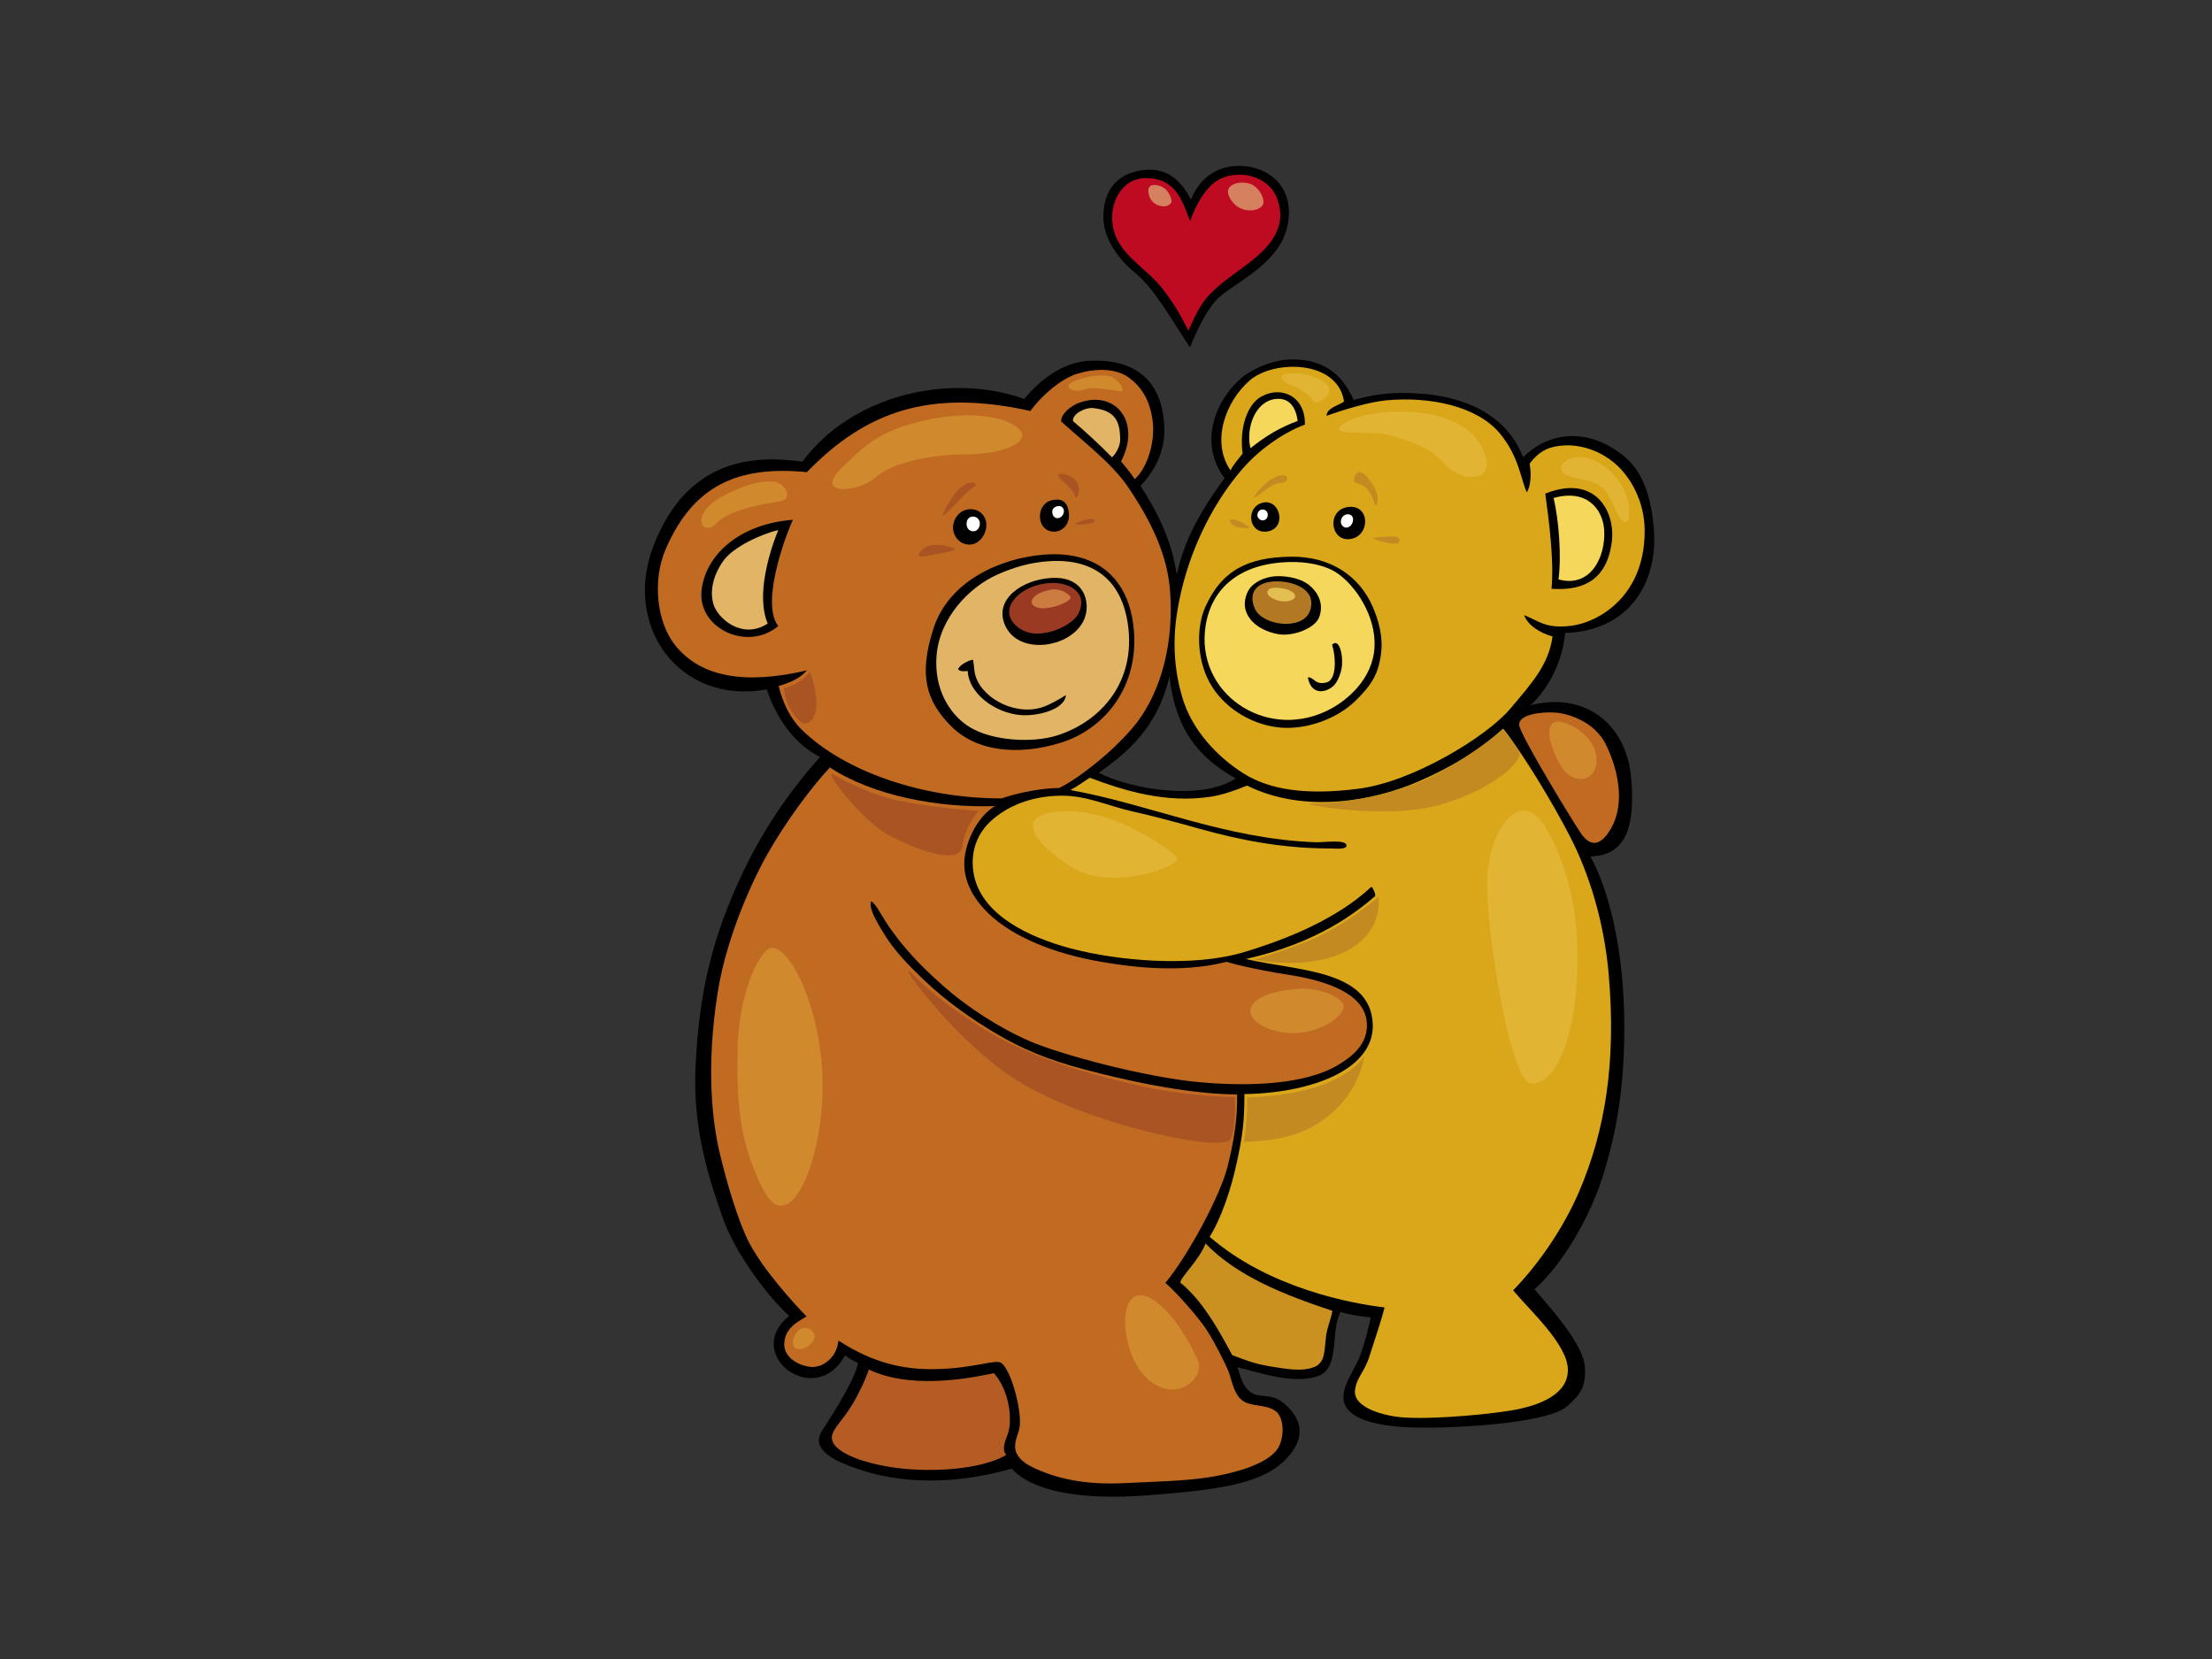 <?xml version="1.0" encoding="utf-8"?>
<!-- Generator: Adobe Illustrator 17.0.0, SVG Export Plug-In . SVG Version: 6.00 Build 0)  -->
<!DOCTYPE svg PUBLIC "-//W3C//DTD SVG 1.1//EN" "http://www.w3.org/Graphics/SVG/1.1/DTD/svg11.dtd">
<svg version="1.1" id="Layer_1" xmlns="http://www.w3.org/2000/svg" xmlns:xlink="http://www.w3.org/1999/xlink" x="0px" y="0px"
	 width="800px" height="600px" viewBox="0 0 800 600" enable-background="new 0 0 800 600" xml:space="preserve">
<rect x="0" y="0" width="800" height="600" fill="#333333" stroke="none"/>
<g>
	<path fill-rule="evenodd" clip-rule="evenodd" d="M430.711,72.176c2.479-6.114,7.949-12.405,17.953-12.168
		c10.005,0.237,19.68,7.423,17.068,21.185c-2.611,13.763-18.021,20.417-24.611,26.147c-4.603,3.999-8.747,13.219-10.764,18.309
		c-6.305-9.545-12.86-21.282-19.723-26.876c-6.861-5.595-11.531-13.007-11.576-20.18c-0.053-8.468,3.713-14.853,12.362-16.74
		C422.646,59.404,427.752,66.549,430.711,72.176z"/>
	<path fill-rule="evenodd" clip-rule="evenodd" fill="#BF0B21" d="M430.455,79.978c1.158-3.742,4.81-11.638,9.871-14.737
		c4.645-2.844,13.695-3.409,19.3,2.726c2.521,2.76,4.207,8.478,3,13.137c-3.383,13.029-20.722,17.873-27.962,28.958
		c-1.998,3.063-3.195,5.769-4.858,9.543c-3.372-6.689-5.472-10.091-9.42-15.255c-4.656-6.087-12.36-10.371-16.033-17.165
		c-5.23-9.671-0.364-22.573,9.737-22.766C425.755,64.198,427.683,73.496,430.455,79.978z"/>
	<path fill-rule="evenodd" clip-rule="evenodd" d="M489.573,144.65c7.212-1.854,12.914-3.121,24.511-2.262
		c11.596,0.86,29.938,5.229,36.745,23.005c10.048-9.808,21.839-8.894,30.049-4.617c8.805,4.587,15.599,10.986,17.234,30.302
		c1.633,19.315-8.555,37.062-32.06,37.841c-0.897,9.844-5.427,19.382-12.47,26.141c19.154-4.932,34.591,6.278,36.351,26.319
		c1.763,20.04-3.27,28.007-14.717,28.369c7.903,14.691,11.877,36.684,12.202,58.188c0.379,25.111-2.893,41.77-7.547,56.861
		c-4.655,15.09-14.341,31.991-24.905,41.529c9.004,10.146,17.86,21.125,18.238,28.127c0.377,7.004-1.384,9.66-6.416,14.125
		c-5.031,4.467-23.647,6.641-37.861,7.365c-14.215,0.725-32.22,1.098-39.875-4.709c-7.733-5.867,0.783-14.75,2.985-21.316
		c1.515-4.508,2.649-8.131,3.703-13.446c-4.24-0.454-8.009-1.056-10.893-1.978c-3.708,6.197-0.093,20.281-8.034,23.134
		c-8.843,3.18-20.967-1.121-29.272-3.176c1.168,3.668,1.889,7.246,5.158,9.297c3.271,2.051,7.082-0.15,11.794,3.916
		c4.71,4.07,9.339,10.811,0.659,19.988c-8.68,9.172-25.157,11.227-50.189,13.156c-25.031,1.934-42.013-1.809-49.056-9.656
		c-20.379,5.793-40.04,5.775-56.73-0.242c-5.821-2.098-16.607-6.252-11.825-13.521c4.529-6.879,12.274-19.438,12.957-24.506
		c-1.637-0.603-3.396-1.689-4.654-2.777c-10.616,19.865-37.418-0.316-20.221-14.193c-7.682-6.869-19.586-22.634-24.109-35.659
		s-10.953-31.534-9.762-54.841c1.191-23.306,4.757-42.739,15.473-66.384c10.717-23.645,23.098-37.813,29.508-45.286
		c-11.075-5.556-16.665-16.82-19.251-24.403c-31.784,5.709-51.955-23.005-41.085-51.564c12.633-33.197,38.124-32.984,54.002-30.807
		c17.164-23.41,52.16-32.615,80.235-22.683c4.684-5.778,13.105-13.284,23.472-13.801c16.995-0.847,26.587,7.479,27.178,24.136
		c0.288,8.135-3.016,15.167-8.62,21.095c5.045,7.765,11.208,18.686,13.103,32.109c2.846-12.969,8.962-23.479,17.302-34.891
		c-8.622-11.443-4.833-26.448,5.941-36.099c3.863-3.46,11.394-6.438,16.574-6.757C478.734,129.261,485.495,135.589,489.573,144.65z
		 M397.369,279.494c11.588,6,37.171,10.232,49.545,2.047c-13.294-7.513-21.727-17.399-23.942-36.858
		C419.024,260.957,410.608,270.255,397.369,279.494z"/>
	<path fill-rule="evenodd" clip-rule="evenodd" fill="#DBA71A" d="M486.094,145.221c-2.154,1.523-6.248,2.304-6.319,5.154
		c6.689-2.377,15.586-5.025,21.53-5.582c15.899-1.49,32.902,2.133,41.065,11.874c7.186,8.577,7.816,17.509,9.827,21.373
		c1.511-2.294,1.637-6.881,1.007-10.382c3.647-4.708,7.056-6.155,12.003-6.526c7.553-0.565,14.332,2.717,18.4,6.088
		c6.3,5.227,11.09,14.262,11.208,24.354c0.157,13.736-5.36,23.792-14.17,29.835c-4.479,3.072-10.71,5.709-18.396,5.074
		c-4.521-0.374-7.281-2.568-11.057-4.017c1.491,3.846,5.886,6.503,10.315,7.726c-1.436,10.045-7.043,16.419-15.471,26.317
		c-8.429,9.899-34.97,26.197-54.593,28.732c-19.623,2.536-32.578,0.242-41.761-5.553c-9.183-5.795-18.577-15.428-22.141-27.633
		c-2.679-9.172-3.557-19.195-1.903-30.038c3.164-20.749,12.549-39.7,23.933-52.683c6.811-7.768,15.917-13.438,22.353-15.753
		c0.307-10.017-8.291-14.347-15.833-10.107c-4.904,2.756-7.948,11.129-6.676,20.585c-1.557,1.991-3.063,3.571-4.384,6.061
		c-7.125-10.409-1.792-24.882,6.882-32.483C460.584,130.038,483.806,130.064,486.094,145.221z"/>
	<path fill-rule="evenodd" clip-rule="evenodd" fill="#C16A21" d="M416.852,152.04c0.977,7.438-1.617,16.764-6.439,21.27
		c-1.611-2.409-3.658-4.898-4.977-6.415c7.614-14.615-2.442-26.335-15.747-20.983c-2.132,0.858-5.977,3.605-5.922,6.496
		c7.734,7.042,18.483,15.22,24.216,23.733c5.73,8.514,13.823,21.745,15.116,36.747c1.648,19.076-2.998,36.656-11.841,48.303
		c-2.561,3.376-7.237,8.239-11.263,11.741c-4.025,3.5-11.194,9.295-16.98,12.071c-4.762-0.059-13.837,1.329-20.756,3.743
		c-28.761,0.071-57.015-9.807-72.384-24.916c-4.105-4.038-6.715-9.547-8.271-15.726c5.315-1.517,8.27-3.38,10.201-5.653
		c-22.268,5.239-38.357,2.482-47.606-9.064c-6.626-8.27-8.411-23.387-3.393-34.917c9.842-22.621,25.714-30.195,50.999-27.713
		c21.203-21.84,44.342-30.253,80.831-22.119c4.367-5.895,11.054-11.526,16.648-13.36c5.761-1.887,13.643-2.475,18.833,1.179
		C412.212,139.335,415.809,144.108,416.852,152.04z"/>
	<path fill-rule="evenodd" clip-rule="evenodd" fill="#F5D75C" d="M469.333,152.227c-6.572,2.49-10.969,5.052-17.094,9.874
		c-1.733-7.206,1.632-16.992,9.137-17.813C466.51,143.725,468.7,147.596,469.333,152.227z"/>
	<path fill-rule="evenodd" clip-rule="evenodd" fill="#E1B565" d="M395.427,147.586c7.915,0.917,9.688,4.715,9.698,11.517
		c0.004,2.262-1.511,4.985-2.96,6.291c-4.343-4.429-9.899-9.605-14.108-13.093C387.756,149.61,392.636,147.263,395.427,147.586z"/>
	<path fill-rule="evenodd" clip-rule="evenodd" d="M582.891,196.269c-1.184,8.382-5.283,17.867-21.763,16.66
		c1.008-10.261-1.005-25.11-2.263-34.406C576.979,171.28,584.465,185.116,582.891,196.269z"/>
	<path fill-rule="evenodd" clip-rule="evenodd" fill="#F5D75C" d="M580.179,191.741c0.591,9.823-5.036,21.008-16.533,17.808
		c1.132-8.571,0.125-21.368-1.761-29.456C573.833,176.712,579.719,184.1,580.179,191.741z"/>
	<path fill-rule="evenodd" clip-rule="evenodd" d="M456.687,181.806c6.362-1.542,8.866,9.372,1.607,10.42
		C451.48,193.208,450.327,183.347,456.687,181.806z"/>
	<path fill-rule="evenodd" clip-rule="evenodd" d="M487.655,183.347c7.967-0.924,7.996,10.554,0.689,11.597
		C481.037,195.988,479.69,184.271,487.655,183.347z"/>
	<path fill-rule="evenodd" clip-rule="evenodd" fill="#FFFFFF" d="M458.315,185.279c0.515,1.234-0.064,2.652-1.282,2.898
		c-1.223,0.247-2.576-0.999-2.251-2.281C455.362,183.614,457.804,184.045,458.315,185.279z"/>
	<path fill-rule="evenodd" clip-rule="evenodd" fill="#FFFFFF" d="M485.812,186.635c1.237-1.095,2.886-0.676,3.343,0.309
		c0.516,1.11-0.005,2.596-0.848,3.317c-0.682,0.583-1.819,0.897-2.751-0.049C484.463,189.102,484.978,187.375,485.812,186.635z"/>
	<path fill-rule="evenodd" clip-rule="evenodd" d="M376.15,187.519c-0.333-2.829,1.126-5.995,4.492-6.661
		c4.637-0.918,5.766,2.041,5.957,5.189c0.22,3.584-2.296,6.098-5.109,6.227C378.264,192.424,376.453,190.112,376.15,187.519z"/>
	<path fill-rule="evenodd" clip-rule="evenodd" fill="#FFFFFF" d="M384.317,183.581c1.201,1.319-0.057,4.108-2.194,3.794
		c-1.361-0.199-1.747-1.91-1.48-2.914C380.91,183.455,383.114,182.261,384.317,183.581z"/>
	<path fill-rule="evenodd" clip-rule="evenodd" d="M286.775,187.988c-0.659,0.948-12.413,29.269-5.3,38.445
		c-11.39,9.412-29.143,0.661-27.763-12.736C255.026,200.949,267.096,189.505,286.775,187.988z"/>
	<path fill-rule="evenodd" clip-rule="evenodd" d="M344.676,190.435c0.105-2.617,2.055-5.315,4.428-5.981
		c4.306-1.207,7.298,1.53,7.602,4.828c0.315,3.447-2.236,7.494-5.753,7.664C347.022,197.137,344.542,193.801,344.676,190.435z"/>
	<path fill-rule="evenodd" clip-rule="evenodd" fill="#E1B565" d="M281.461,191.711c-3.448,8.548-8.009,23.9-3.808,33.805
		c-9.216,6.015-18.151-1.834-19.651-7.072c-1.502-5.239,0.329-11.152,3.776-15.84C265.227,197.915,275.047,193.182,281.461,191.711z
		"/>
	<path fill-rule="evenodd" clip-rule="evenodd" fill="#FFFFFF" d="M350.287,187.454c0.938-0.94,2.745-0.82,3.608,0.37
		c0.836,1.154,0.518,2.956-0.439,3.787c-0.956,0.83-2.553,0.693-3.344-0.37C349.345,190.212,349.408,188.336,350.287,187.454z"/>
	<path fill-rule="evenodd" clip-rule="evenodd" d="M466.663,201.34c14.909-0.239,25.06,7.35,29.686,17.867
		c2.392,5.433,4.026,11.469,3.019,17.988c-1.007,6.519-3.144,10.503-9.434,16.539c-6.29,6.037-17.598,10.583-27.926,9.296
		c-10.247-1.278-19.802-7.524-24.528-16.177c-4.851-8.884-4.693-20.252-1.635-27.163
		C441.884,206.048,451.568,201.582,466.663,201.34z"/>
	<path fill-rule="evenodd" clip-rule="evenodd" d="M377.354,200.616c21.151-1.739,32.032,10.43,32.848,29.318
		c0.849,19.679-11.417,34.091-26.81,38.769c-15.095,4.588-30.314,3.26-39.622-6.277c-8.639-8.85-11.699-17.987-6.165-35.13
		C343.14,210.152,361.655,201.905,377.354,200.616z"/>
	<path fill-rule="evenodd" clip-rule="evenodd" fill="#E1B565" d="M379.749,202.94c17.221-0.971,25.981,8.291,28.127,22.528
		c3.218,21.362-10.042,35.71-25.8,40.591c-8.787,2.721-23.16,1.902-31.298-3.044c-7.399-4.497-13.056-13.929-12.055-25.979
		c1.143-13.752,11.936-24.76,21.973-29.227C365.961,205.466,372.223,203.365,379.749,202.94z"/>
	<path fill-rule="evenodd" clip-rule="evenodd" fill="#F5D75C" d="M466.16,203.271c6.597-0.181,13.231,1.075,17.632,4.135
		c6.605,4.592,13.872,15.451,13.323,26.586c-0.567,11.458-9.894,19.711-17.764,23.339c-22.255,10.263-46.982-6.91-43.353-30.848
		C438.109,212.566,448.55,203.754,466.16,203.271z"/>
	<path fill-rule="evenodd" clip-rule="evenodd" d="M380.312,209.015c8.355-0.484,12.559,4.14,12.702,10.217
		c0.334,14.044-23.943,19.621-29.522,6.922C359.361,216.753,369.59,209.635,380.312,209.015z"/>
	<path fill-rule="evenodd" clip-rule="evenodd" d="M459.846,208.571c3.949-0.653,10.348,0.262,13.753,3.137
		c3.404,2.876,5.175,6.983,3.511,11.49c-1.479,4-9.427,7.1-14.813,6.152c-8.524-1.498-14.765-7.758-10.957-15.504
		C452.586,211.311,455.897,209.225,459.846,208.571z"/>
	<path fill-rule="evenodd" clip-rule="evenodd" fill="#9B3A23" d="M379.925,210.841c6.268-0.411,13.923,3.265,10.127,10.978
		c-1.94,3.941-9.869,7.88-16.407,7.252c-5.207-0.502-11.548-5.813-7.23-11.802C368.996,213.688,373.901,211.237,379.925,210.841z"/>
	<path fill-rule="evenodd" clip-rule="evenodd" fill="#B37824" d="M459.709,210.375c6.43-0.778,16.97,2.119,14.066,10.529
		c-2.502,7.24-17.159,5.483-19.917-0.723C451.389,214.624,454.219,211.04,459.709,210.375z"/>
	<path fill-rule="evenodd" clip-rule="evenodd" d="M482.26,248.06c-3.003,2.747-8.176,3.259-9.254-3.107
		c2.405-0.005,2.463,2.866,6.613,1.9c4.151-0.966,3.397-10.02,2.138-13.642c2.376-2.68,4.141,3.261,3.517,8.089
		C485.05,243.037,483.949,246.514,482.26,248.06z"/>
	<path fill-rule="evenodd" clip-rule="evenodd" d="M385.513,251.39c-0.518,5.452-10.686,7.692-16.316,7.235
		c-9.504-0.77-18.868-7.949-19.208-15.957c-1.264,0.072-2.653,0.383-3.452-0.645c0.441-1.539,4.033-3.412,5.408-3.38
		c0.252,1.57,0.379,3.288,0.525,4.28c1.268,8.567,13.475,15.987,23.956,13.027C379.299,255.137,383.653,252.579,385.513,251.39z"/>
	<path fill-rule="evenodd" clip-rule="evenodd" fill="#C16A21" d="M562.513,257.718c5.283,0.362,14.341,3.621,18.239,11.468
		c3.898,7.847,7.646,21.077,1.585,30.971c-2.598,4.241-6.225,7.275-10.391,1.504c-1.885-2.618-22.263-35.734-22.516-39.477
		C549.18,258.441,557.229,257.355,562.513,257.718z"/>
	<path fill-rule="evenodd" clip-rule="evenodd" fill="#DBA71A" d="M446.663,423.228c2.893-12.313,3.397-17.988,3.397-27.525
		c13.332-0.241,26.245-2.851,35.214-8.073c5.408-3.152,11.563-8.748,11.207-17.253c-0.838-19.901-27.886-19.21-45.89-23.543
		c26.513-5.94,40.35-17.288,46.735-22.731c0.324-0.883-1.151-3.56-1.355-3.37c-12.453,11.59-30.366,18.92-46.226,23.665
		c-18.37,5.496-45.403,3.168-62.596-1.42c-14.189-3.788-32.73-11.851-35.103-27.602c-1.176-7.81,1.723-14.151,6.133-18.267
		c5.699-5.317,14.429-9.249,25.587-9.336c9.478-0.073,16.879,3.708,25.799,5.684c7.788,1.725,16.477,4.104,24.319,6.29
		c13.814,3.856,29.305,7.105,46.946,7.105c2.258,0,6.044,0.52,6.134-1.017c0.14-2.411-8.41-1.123-10.997-1.215
		c-33.033-1.189-60.011-13.717-88.817-18.877c2.632-1.472,4.679-2.952,6.979-4.463c12.824,4.826,27.515,9.25,43.565,6.899
		c4.491-0.658,9.693-2.545,13.321-4.058c21.027,10.387,46.155,5.382,61.812-1.416c14.047-6.1,23.228-12.369,30.817-19.195
		c7.367,9.357,17.888,26.838,24.101,38.877c7.254,14.051,12.439,31.515,14.044,49.75c2.82,32.067-1.276,56.893-10.677,78.82
		c-5.646,13.172-14.685,26.299-23.867,35.716c5.911,7.121,19.408,19.279,19.786,28.332c0.377,9.055-9.752,13.41-21.199,15.223
		c-11.446,1.809-32.629,3.42-41.182,2.092c-8.554-1.328-15.221-4.707-14.591-9.535c0.629-4.83,3.248-6.111,5.283-12.436
		c2.283-7.096,4.323-13.125,5.424-17.496c-11.448-1.327-41.651-6.77-63.287-25.558C439.494,444.354,443.77,435.542,446.663,423.228z
		"/>
	<path fill-rule="evenodd" clip-rule="evenodd" fill="#C16A21" d="M359.869,291.52c-5.031,3.019-8.791,9.154-10.44,15.574
		c-2.661,10.354,2.919,18.289,8.116,23.303c8.663,8.36,23.447,14.477,40.592,17.438c10.668,1.843,28.903,4.288,45.476,0.015
		c3.93,1.254,11.981,2.945,18.27,4.031c6.291,1.086,32.076,3.743,32.48,18.497c0.195,7.07-4.807,11.442-10.469,14.822
		c-11.449,6.837-31.194,7.968-50.439,6.157c-19.245-1.81-49.436-9.778-61.133-14.849c-11.698-5.07-22.139-12.434-28.051-17.262
		c-2.923-2.389-9.18-7.933-14.088-13.28c-5.016-5.463-8.667-10.725-9.811-12.554c-2.265-3.622-3.648-6.399-5.282-7.486
		c-1.099,2.66,2.527,8.228,3.756,10.357c4.206,7.292,9.518,12.584,15.438,18.266c7.411,7.114,16.755,13.828,26.012,19.28
		c9.664,5.694,18.693,9.442,31.901,12.943c13.209,3.5,36.228,8.933,55.222,9.054c0.214,9.476-1.48,18.212-3.495,26.246
		c-2.584,10.298-14.29,32.1-22.455,41.897c3.611,3.011,11.464,11.903,14.446,16.274c2.984,4.371,7.383,13.113,8.48,15.975
		c1.099,2.865,1.727,7.836,4.866,10.248c3.142,2.412,8.327,1.281,11.934,3.768c3.608,2.486,3.385,10.728,0.393,14.393
		c-4.194,5.135-15.151,8.148-23.685,9.539c-9.352,1.523-20.967,1.701-31.298,2.23c-13.57,0.699-24.784-1.459-33.835-6.086
		c-2.649-1.356-5.438-3.674-5.633-6.664c-0.184-2.83,1.207-5.023,1.616-7.543c0.914-5.633-2.956-20.297-6.494-23.094
		c-2.138-1.691-10.024,2.051-24.78,2.172c-14.591,0.121-24.838-4.348-34.281-10.334c-0.52,6.305-5.866,10.016-10.2,9.496
		c-4.772-0.57-9.398-3.727-9.368-8.115c0.046-6.342,5.905-8.674,8.064-10.121c-4.026-4.105-15.472-16.535-20.755-26.679
		c-3.899-7.486-8.178-21.852-10.692-32.596c-2.516-10.743-5.005-30.154-0.755-57.463c3.531-22.7,14.414-43.984,17.548-49.585
		c6.903-12.339,16.428-25.135,23.094-32.219C315.847,287.845,339.418,292.252,359.869,291.52z"/>
	<path fill-rule="evenodd" clip-rule="evenodd" fill="#CB9120" d="M435.999,449.734c11.442,11.818,28.244,18.49,45.891,24.355
		c-0.5,3.005-1.889,5.818-2.327,9.333c-0.621,4.977-0.224,9.254-4.094,10.912c-4.541,1.947-10.948,0.648-15.996-0.154
		c-6.18-0.98-9.571-2.527-13.816-4.072c-3.488-6.488-7.293-13.425-12.201-19.555c-1.198-1.497-4.403-5.072-6.549-6.612
		C426.78,462.006,433.707,455.822,435.999,449.734z"/>
	<path fill-rule="evenodd" clip-rule="evenodd" fill="#B45C23" d="M314.219,495.311c11.272,5.355,27.156,5.258,45.229,1.305
		c4.602,5.127,6.613,13.779,5.499,20.295c-0.508,2.967-3.159,6.398-1.059,9.338c-9.373,5.41-27.291,6.234-39.492,4.664
		c-12.201-1.57-25.078-6.055-23.397-12.07c0.694-2.484,3.774-5.434,6.416-9.539C310.582,504.383,313.276,498.174,314.219,495.311z"
		/>
	<path fill-rule="evenodd" clip-rule="evenodd" fill="#CC7B41" d="M380.128,213.252c2.84-0.487,5.75,0.919,6.948,2.529
		c1.197,1.609-7.908,5.289-11.98,3.909C371.023,218.311,373.418,214.401,380.128,213.252z"/>
	<path fill-rule="evenodd" clip-rule="evenodd" fill="#E3BE51" d="M461.111,212.562c2.635,0,6.23,0.69,7.189,2.529
		c0.958,1.839-3.356,3.449-7.43,1.609C456.799,214.861,458.236,212.562,461.111,212.562z"/>
	<path fill-rule="evenodd" clip-rule="evenodd" fill="#D0892D" d="M305.366,168.301c6.301-5.745,11.341-12.396,29.299-16.327
		c15.812-3.46,28.222-1.497,33.394,2.721c6.302,5.141-5.985,9.676-18.902,9.676c-12.915,0-26.778,3.023-32.765,8.466
		C310.406,178.279,293.014,179.564,305.366,168.301z"/>
	<path fill-rule="evenodd" clip-rule="evenodd" fill="#D0892D" d="M470.133,357.576c4.726-0.315,12.601,1.512,15.437,5.14
		c2.835,3.629-9.765,13.605-23.628,10.279C448.079,369.67,447.451,359.088,470.133,357.576z"/>
	<path fill-rule="evenodd" clip-rule="evenodd" fill="#D0892D" d="M567.479,262.032c6.079,2.65,11.027,8.466,9.765,14.815
		c-1.259,6.349-9.136,6.953-13.23-0.605C559.919,268.682,557.083,257.496,567.479,262.032z"/>
	<path fill-rule="evenodd" clip-rule="evenodd" fill="#D0892D" d="M266.777,378.723c0.207-11.629,3.789-27.772,10.09-34.728
		c6.3-6.955,19.992,17.813,20.622,46.536c0.632,28.724-11.866,58.093-21.317,39.951C266.72,412.341,266.462,396.562,266.777,378.723
		z"/>
	<path fill-rule="evenodd" clip-rule="evenodd" fill="#E2B434" d="M485.569,153.486c5.558-4.21,21.108-6.047,33.08-3.326
		c11.973,2.721,17.012,8.769,18.903,16.025c1.891,7.256-8.507,9.07-15.438,1.21c-4.752-5.389-11.026-7.56-19.533-9.979
		C495.326,155.353,479.584,158.022,485.569,153.486z"/>
	<path fill-rule="evenodd" clip-rule="evenodd" fill="#E2B434" d="M379.086,294.081c6.872-1.489,15.753-0.605,24.888,3.023
		c9.137,3.628,20.164,10.583,21.738,13.303c1.576,2.721-23.942,12.397-38.434,3.024C372.786,304.059,369.32,296.198,379.086,294.081
		z"/>
	<path fill-rule="evenodd" clip-rule="evenodd" fill="#E2B434" d="M558.975,299.221c5.678,9.285,10.62,23.901,11.342,40.818
		c1.573,36.888-9.453,53.819-17.014,51.703c-7.56-2.117-17.328-61.983-15.122-78.008
		C540.386,297.71,550.469,285.313,558.975,299.221z"/>
	<path fill-rule="evenodd" clip-rule="evenodd" fill="#D0892D" d="M420.295,472.586c5.195,4.707,10.082,13.001,12.917,19.351
		c2.835,6.35-8.191,16.629-18.903,6.049C403.6,487.402,403.6,457.47,420.295,472.586z"/>
	<path fill-rule="evenodd" clip-rule="evenodd" fill="#E2B434" d="M467.307,139.45c3.745,1.307,6.129,3.528,7.66,5.587
		c1.533,2.059,7.662-2.646,5.211-5.587c-2.452-2.94-8.581-4.705-13.789-4.411C461.18,135.332,463.937,138.273,467.307,139.45z"/>
	<path fill-rule="evenodd" clip-rule="evenodd" fill="#E2B434" d="M567.196,172.092c4.268,1.639,11.337,1.176,14.401,6.763
		c3.063,5.588,4.291,10.292,6.434,9.998c2.144-0.293,2.529-11.165-6.128-18.82C570.261,159.741,559.538,169.151,567.196,172.092z"/>
	<path fill-rule="evenodd" clip-rule="evenodd" fill="#D0892D" d="M388.254,137.98c3.621-1.622,10.418-2.941,13.482-1.765
		c3.064,1.177,5.516,5.293,3.677,5.293c-1.838,0-10.112-2.058-13.481-0.588C388.562,142.391,383.659,140.038,388.254,137.98z"/>
	<path fill-rule="evenodd" clip-rule="evenodd" fill="#D0892D" d="M261.402,179.444c7.969-4.207,13.482-5.587,18.077-5.294
		c4.597,0.294,7.354,6.175,3.065,7.058c-4.29,0.882-17.772,2.353-23.288,7.94C253.743,194.735,249.147,185.913,261.402,179.444z"/>
	<path fill-rule="evenodd" clip-rule="evenodd" fill="#AB5423" d="M301.235,280.015c0,0,11.337,7.058,24.513,9.704
		c13.175,2.646,28.189,3.529,28.189,3.529s-4.902,5.292-5.822,12.644c-0.919,7.352-16.852,1.471-26.657-3.822
		C311.652,296.776,297.56,278.25,301.235,280.015z"/>
	<path fill-rule="evenodd" clip-rule="evenodd" fill="#AB5423" d="M345.051,198.263c0,0-6.434-2.351-9.804-0.587
		c-3.371,1.764-3.984,4.117-0.92,3.529C337.392,200.616,347.503,199.146,345.051,198.263z"/>
	<path fill-rule="evenodd" clip-rule="evenodd" fill="#AB5423" d="M389.174,189.147c1.476-0.708,6.435-2.353,6.741-0.883
		C396.222,189.735,386.723,190.324,389.174,189.147z"/>
	<path fill-rule="evenodd" clip-rule="evenodd" fill="#AB5423" d="M342.295,185.619c3.525-3.385,7.047-7.646,9.804-9.41
		c2.758-1.765-2.45-3.528-6.74,2.353C341.067,184.442,339.843,187.971,342.295,185.619z"/>
	<path fill-rule="evenodd" clip-rule="evenodd" fill="#AB5423" d="M383.352,172.974c2.321,2.506,4.902,4.118,5.515,6.47
		c0.615,2.352,2.453-2.941,0.308-5.588C387.029,171.209,380.9,170.328,383.352,172.974z"/>
	<path fill-rule="evenodd" clip-rule="evenodd" fill="#AB5423" d="M283.465,248.844c0,0,2.758-0.588,5.209-2.059
		c2.452-1.47,4.289-3.822,4.289-3.822s3.983,10.88,1.533,15.88c-2.452,4.999-5.517,2.646-8.273-1.766
		C283.465,252.666,283.465,248.844,283.465,248.844z"/>
	<path fill-rule="evenodd" clip-rule="evenodd" fill="#AB5423" d="M330.959,353.238c3.32,3.572,18.076,16.173,34.316,24.113
		c16.24,7.941,34.465,12.543,48.106,15.585c16.463,3.673,33.101,3.866,33.101,3.866s0.806,9.272-1.274,14.874
		c-0.5,1.348-2.363,1.424-3.638,1.552c-10.472,1.058-52.089-8.233-75.376-23.524C342.908,374.411,320.846,342.358,330.959,353.238z"
		/>
	<path fill-rule="evenodd" clip-rule="evenodd" fill="#C38A22" d="M474.355,290.604c6.153,0.256,24.817-1.471,40.139-8.235
		c15.321-6.763,29.109-18.526,29.109-18.526s3.982,4.999,5.822,7.94c1.838,2.94-8.887,13.822-29.109,19.408
		C500.093,296.779,467.307,290.309,474.355,290.604z"/>
	<path fill-rule="evenodd" clip-rule="evenodd" fill="#C38A22" d="M496.723,194.443c2.156,0.207,9.499-1.765,9.499,1.177
		C506.222,198.561,493.66,194.149,496.723,194.443z"/>
	<path fill-rule="evenodd" clip-rule="evenodd" fill="#C38A22" d="M451.681,190.915c1.107,0-3.37-2.646-5.208-2.941
		c-1.84-0.294-2.452,0.294-0.615,1.765C447.697,191.208,450.456,190.915,451.681,190.915z"/>
	<path fill-rule="evenodd" clip-rule="evenodd" fill="#C38A22" d="M454.133,179.74c2.257-1.238,5.82-4.999,8.887-4.999
		c3.063,0,3.982-3.823-0.616-2.646C457.809,173.271,451.988,180.916,454.133,179.74z"/>
	<path fill-rule="evenodd" clip-rule="evenodd" fill="#C38A22" d="M489.675,173.564c-0.199,1.284,1.674,0.951,3.677,2.353
		c1.299,0.91,2.768,3.147,3.371,4.999c0.932,2.863,1.532,2.647,1.532-0.882C498.255,176.506,490.9,165.625,489.675,173.564z"/>
	<path fill-rule="evenodd" clip-rule="evenodd" fill="#C38A22" d="M453.519,347.066c0,0,14.707-4.117,24.82-9.117
		c10.11-4.999,20.223-13.527,20.223-13.527s2.143,12.645-11.951,19.703C472.517,351.183,453.519,347.066,453.519,347.066z"/>
	<path fill-rule="evenodd" clip-rule="evenodd" fill="#C38A22" d="M451.112,396.867c0,0,14.359-0.105,26.308-4.222
		c11.949-4.116,15.932-10.587,15.932-10.587s-1.48,15.903-18.996,25.584c-10.111,5.588-24.512,5.294-24.512,5.294
		s0.828-4.064,1.133-10.533C451.076,400.347,451.112,396.867,451.112,396.867z"/>
	<path fill-rule="evenodd" clip-rule="evenodd" fill="#D58160" d="M444.341,68.243c0.874-1.832,4.237-2.816,7.733-1.783
		c1.628,0.482,4.411,2.765,4.871,6.224c0.459,3.46-6.45,4.849-10.127,1.463C445.029,72.499,443.51,69.98,444.341,68.243z"/>
	<path fill-rule="evenodd" clip-rule="evenodd" fill="#D58160" d="M415.317,69.072c-0.075-1.594,0.98-2.722,3.845-1.92
		c2.665,0.747,3.867,2.889,4.484,5.019c0.617,2.132-3.063,3.566-6.175,1.306C415.959,72.378,415.389,70.577,415.317,69.072z"/>
	<path fill-rule="evenodd" clip-rule="evenodd" fill="#D0892D" d="M288.696,481.24c1.79-1.963,5.567-0.666,5.916,1.67
		c0.349,2.336-3.132,5.342-5.916,5.008C285.912,487.586,286.26,483.91,288.696,481.24z"/>
</g>
</svg>
